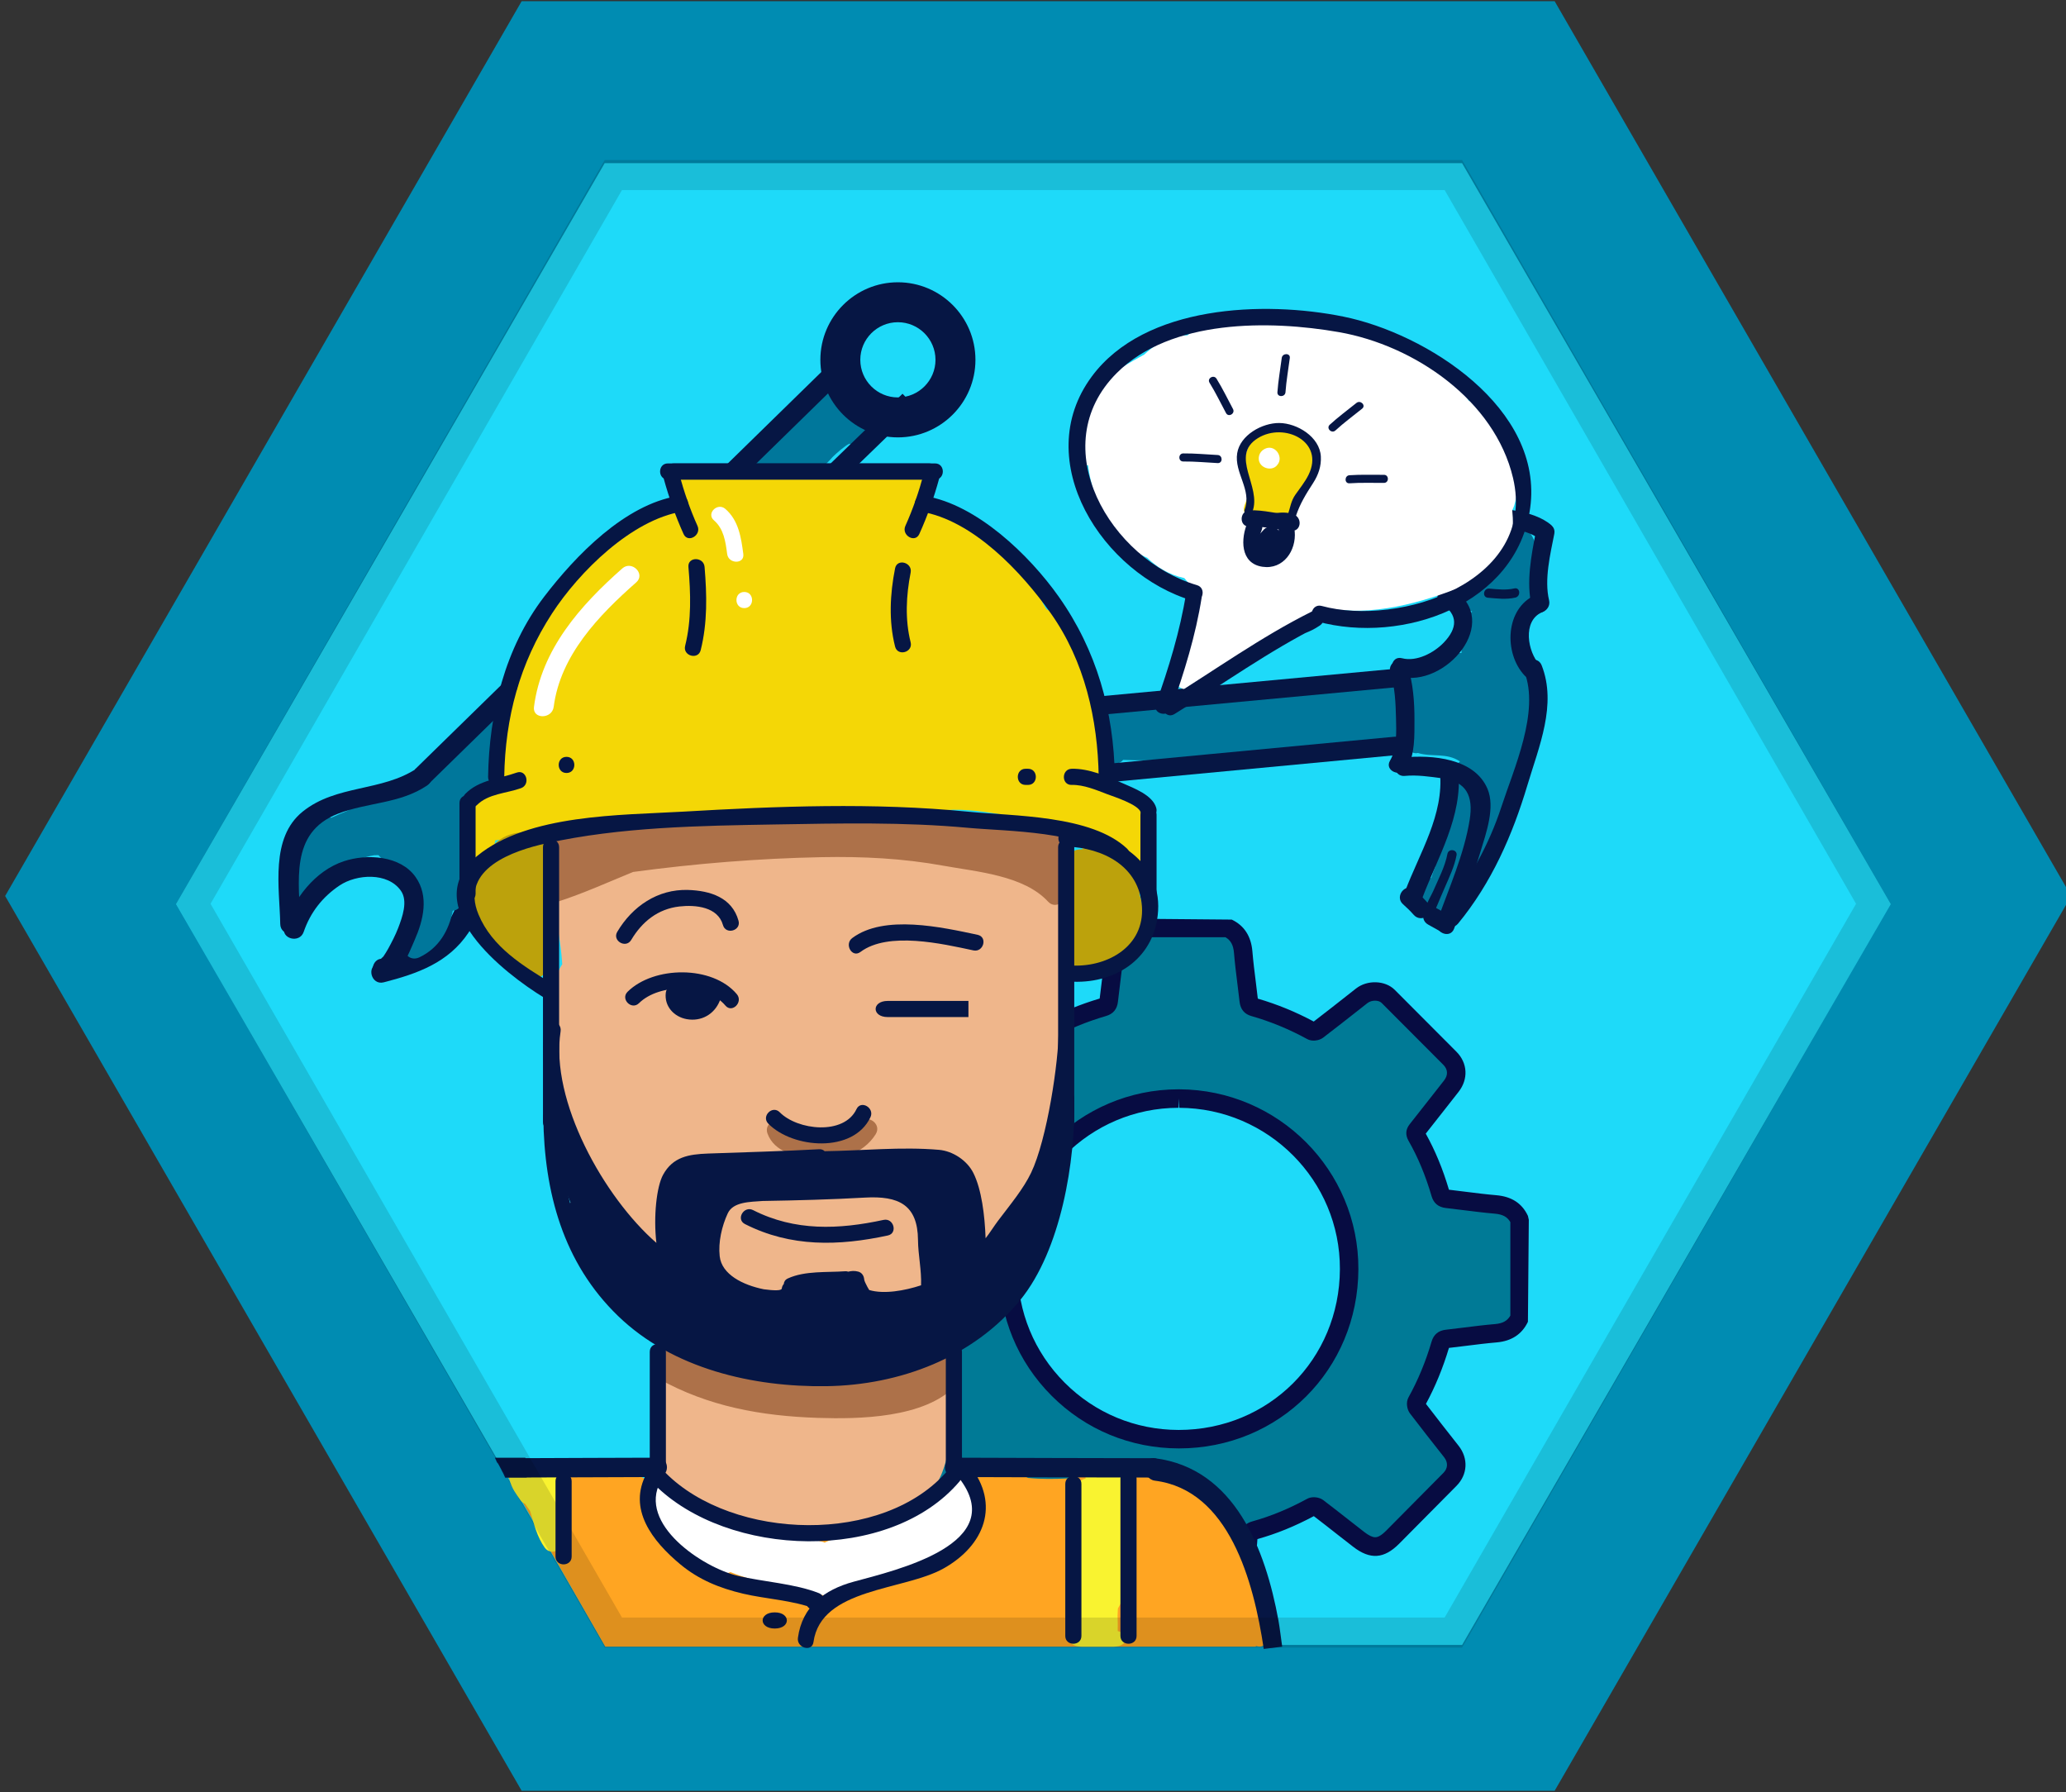 <?xml version="1.0" encoding="utf-8"?>
<!-- Generator: Adobe Illustrator 16.0.0, SVG Export Plug-In . SVG Version: 6.00 Build 0)  -->
<!DOCTYPE svg PUBLIC "-//W3C//DTD SVG 1.1//EN" "http://www.w3.org/Graphics/SVG/1.1/DTD/svg11.dtd">
<svg version="1.1" id="Layer_10" xmlns="http://www.w3.org/2000/svg" xmlns:xlink="http://www.w3.org/1999/xlink" x="0px" y="0px"
	 width="128px" height="111px" viewBox="0 0 128 111" enable-background="new 0 0 128 111" xml:space="preserve">
<rect x="0" y="0" width="128" height="111" fill="#333333" stroke="none"/>
<g>
	<polygon fill="#008CB2" points="32.319,110.926 0.319,55.5 32.319,0.075 96.319,0.075 128.319,55.5 96.319,110.926 	"/>
	<polygon fill="#1EDAF9" points="117.144,56 90.586,101.892 37.461,101.892 31.441,91.519 31.322,91.3 31.262,91.19 31.202,91.08 
		10.904,56 37.461,10.108 90.586,10.108 	"/>
	<g>
		<g>
			<g>
				<path fill="#061644" d="M23.774,60.848c2.092-0.538,4.001-1.212,5.248-3.071c1.729-2.581,0.63-5.875,2.792-8.42
					c0.514-0.605-0.357-1.484-0.874-0.876c-1.516,1.785-1.925,3.601-2.238,5.876c-0.453,3.309-2.189,4.509-5.256,5.299
					C22.674,59.854,23.001,61.049,23.774,60.848L23.774,60.848z"/>
			</g>
		</g>
		<g>
			<g>
				<path fill-rule="evenodd" clip-rule="evenodd" fill="#00779B" d="M53.163,25.957c-0.159-0.01-0.272-0.065-0.386-0.123
					c-0.053-0.08-0.124-0.155-0.236-0.209c-0.008-0.002-0.006-0.013-0.015-0.015c-0.054-0.076-0.125-0.132-0.153-0.234
					c-0.071-0.144-0.183-0.227-0.305-0.272c0.283-0.617-0.495-1.231-1.007-0.728c-0.083,0.081-0.14,0.143-0.199,0.206
					c-0.099,0.002-0.2,0.024-0.307,0.091c-2.556,1.615-4.672,3.729-6.525,6.103c-0.007,0.006-0.016,0.013-0.023,0.02
					c0,0.001,0.002,0.002,0.004,0.004c-0.034,0.042-0.069,0.08-0.104,0.125c-0.067,0.089-0.098,0.175-0.112,0.26
					c-1.877,2.135-3.929,3.963-5.892,6.031c-0.207,0.218-0.22,0.471-0.126,0.677c-0.02,0.016-0.039,0.035-0.058,0.051
					c-0.146,0.121-0.295,0.238-0.443,0.361c-0.154-0.013-0.322,0.039-0.481,0.179c-0.346,0.309-0.699,0.606-1.042,0.911
					c-0.08,0.023-0.157,0.06-0.227,0.12c-1.266,1.089-2.445,2.145-3.313,3.562l-0.006,0.004c-0.169-0.02-0.344,0.019-0.485,0.16
					l-2.139,2.139c-0.047,0.048-0.072,0.098-0.102,0.148c-0.057,0.015-0.114,0.034-0.167,0.071
					c-0.936,0.643-1.801,1.257-2.586,2.081c-0.165,0.173-0.196,0.381-0.152,0.569c-0.058,0.07-0.087,0.145-0.106,0.217
					c-0.031,0.002-0.062-0.005-0.095,0.002c-0.554,0.115-1.073,0.323-1.577,0.562c-0.137,0.053-0.274,0.111-0.412,0.167
					c-0.169-0.1-0.384-0.135-0.62-0.03c-0.778,0.347-1.538,0.625-2.225,1.048c-0.341,0.142-0.684,0.284-1.02,0.44
					c-0.201-0.088-0.453-0.075-0.689,0.116c-0.335,0.271-0.573,0.549-0.75,0.849c-0.021,0.025-0.046,0.044-0.062,0.072
					c-0.012,0.021-0.016,0.042-0.027,0.063c-0.019,0.039-0.034,0.08-0.05,0.119c-0.533,1.063-0.513,2.224-1.033,3.306
					c0.002,0.001,0.005,0.002,0.009,0.004c-0.022,0.051-0.052,0.093-0.073,0.147c-0.271,0.666,0.85,1.132,1.16,0.489
					c0.024-0.051,0.034-0.106,0.055-0.156l0.008,0.004c0.215-0.525,0.492-0.962,0.817-1.321c0.15,0.078,0.32,0.086,0.488-0.013
					c0.218,0.021,0.449-0.045,0.612-0.258c0.081-0.099,0.152-0.204,0.228-0.305c0.596-0.372,1.281-0.689,1.966-0.795
					c0.087-0.004,0.177-0.006,0.266-0.006c0.496,0.562,1.102,1.017,1.765,1.373c0.148,0.401,0.359,0.78,0.539,1.166
					c0.038,1.091-0.156,1.86-0.627,2.923c-0.259,0.581,0.268,1.155,0.868,0.864c1.225-0.59,1.815-1.67,2.063-2.88
					c0.282-0.036,0.54-0.23,0.549-0.6c0.01-0.454,0.062-0.913,0.124-1.376c0.029-0.091,0.066-0.186,0.091-0.277
					c0.057-0.207,0.085-0.421,0.099-0.64c0.125-0.046,0.236-0.125,0.313-0.241c0.327-0.491,1.343-2.742,0.707-3.285l0.006-0.055
					c0.025-0.021,0.055-0.038,0.079-0.058c0.129-0.012,0.259-0.066,0.377-0.197c0.165-0.182,0.31-0.361,0.439-0.541
					c0.601-0.575,1.138-1.208,1.604-1.902c0.364-0.356,0.703-0.735,1.006-1.14c0.56-0.474,1.08-0.988,1.57-1.533
					c0.885-0.843,1.761-1.694,2.641-2.539c1.176-0.979,2.303-2.01,3.438-3.045c0.212-0.192,0.237-0.414,0.168-0.602
					c1.562-1.351,3.085-2.745,4.666-4.074c1.752-1.473,2.959-3.422,4.863-4.736c0.266-0.183,0.321-0.461,0.257-0.708
					c0.178-0.184,0.366-0.359,0.529-0.555c0.074-0.069,0.148-0.142,0.224-0.21c0.192-0.176,0.39-0.339,0.604-0.491
					c0.323-0.232,0.274-0.024,0.136-0.245c0.237,0.382,0.873,0.443,1.095,0l0.238-0.475C54.119,26.407,53.726,25.797,53.163,25.957z
					"/>
			</g>
			<g>
				<path fill="#061644" d="M55.629,27.093c-2.649,0-4.803-2.156-4.803-4.805c0-2.648,2.154-4.803,4.803-4.803
					c2.649,0,4.805,2.155,4.805,4.803C60.434,24.937,58.278,27.093,55.629,27.093z M55.629,19.959c-1.284,0-2.329,1.045-2.329,2.329
					c0,1.286,1.045,2.33,2.329,2.33s2.33-1.044,2.33-2.33C57.958,21.004,56.913,19.959,55.629,19.959z"/>
			</g>
			<g>
				
					<rect x="38.723" y="16.762" transform="matrix(0.699 0.715 -0.715 0.699 37.001 -17.532)" fill="#061644" width="1.238" height="36.916"/>
			</g>
			<g>
				
					<rect x="43.039" y="19.473" transform="matrix(0.696 0.718 -0.718 0.696 39.943 -20.065)" fill="#061644" width="1.238" height="35.295"/>
			</g>
		</g>
		<g>
			<g>
				<path fill="#061644" d="M18.601,57.239c-0.048-2.605-0.689-5.656,2.334-6.832c1.849-0.72,3.817-0.608,5.524-1.748
					c0.659-0.439,0.04-1.512-0.625-1.068c-2.179,1.457-4.993,1-7.081,2.682c-2.027,1.631-1.432,4.73-1.39,6.966
					C17.379,58.038,18.617,58.039,18.601,57.239L18.601,57.239z"/>
			</g>
		</g>
		<g>
			<g>
				<path fill="#061644" d="M18.816,57.721c0.412-1.204,1.167-2.166,2.223-2.873c1.054-0.705,2.983-0.833,3.799,0.327
					c0.453,0.644,0.082,1.649-0.166,2.302c-0.171,0.446-0.395,0.873-0.623,1.292c-0.093,0.165-0.193,0.327-0.3,0.484
					c-0.274,0.233-0.238,0.288,0.103,0.165c-0.763-0.238-1.088,0.956-0.328,1.192c1.122,0.35,1.843-1.656,2.162-2.374
					c0.547-1.234,0.902-2.717,0.066-3.906c-0.947-1.349-3.039-1.452-4.452-0.982c-1.794,0.598-3.088,2.321-3.678,4.044
					C17.365,58.149,18.561,58.472,18.816,57.721L18.816,57.721z"/>
			</g>
		</g>
	</g>
	<g>
		<g>
			<path fill-rule="evenodd" clip-rule="evenodd" fill="#00779B" d="M90.72,53.854c0.236,0.11,0.531,0.073,0.696-0.118
				c0.166,0.009,0.332-0.047,0.448-0.215c0.345-0.497,0.63-1.038,0.889-1.592c0.074-0.076,0.137-0.167,0.164-0.295
				c0.008-0.041,0.02-0.08,0.028-0.12c0.526-1.241,0.88-2.584,1.109-3.941c0.229-0.758,0.43-1.523,0.536-2.315
				c0.001-0.003,0-0.007,0.002-0.011c0.02-0.152,0.026-0.308,0.039-0.461c0.177-0.108,0.31-0.3,0.304-0.546
				c-0.018-0.891-0.266-1.738-0.323-2.624c-0.021-0.282-0.195-0.438-0.401-0.489c-0.041-0.066-0.089-0.14-0.144-0.224
				c0.03-0.055,0.056-0.113,0.068-0.182c0.2-1.096,0.309-2.201,0.414-3.308c0.273,0.143,0.635,0.103,0.775-0.27
				c0.148-0.392-0.03-0.774,0.029-1.177c0.027-0.184-0.064-0.409-0.218-0.533c-0.003-0.002,0.395,0.32,0.395,0.32l0.02-0.024
				c-0.608-0.836-0.312-0.681-0.542-0.777c0.336-0.401,0.28-1.117-0.096-1.757c-0.535-0.914-1.577-1.355-2.372-0.924
				c-0.306-0.123-0.656-0.191-1.042-0.177c-0.229,0.008-0.411,0.165-0.49,0.369c-0.068,0.052-0.143,0.108-0.19,0.19
				c-0.574,0.973-0.726,2.236-0.756,3.345c-0.009,0.313,0.159,0.527,0.376,0.615c0.033,0.072,0.078,0.132,0.142,0.181
				c0.02,0.074,0.028,0.15,0.053,0.224c0.019,0.056,0.062,0.088,0.093,0.131c0.01,0.077,0.019,0.159,0.029,0.228
				c0.034,0.239,0.23,0.432,0.455,0.502c-0.035,0.038-0.079,0.06-0.106,0.108c-0.444,0.777-0.566,1.588-0.557,2.457
				c-0.023,0.017-0.103-0.018-0.121,0.005l-0.01,0.012c0.021-0.025-0.552-0.199-0.823,0.065c-0.234,0.229-0.385,0.49-0.539,0.74
				c-0.046,0.002-0.072,0.022-0.118,0.024c-0.171-0.093-0.363-0.103-0.527,0c-0.279-0.188-0.671-0.127-0.852,0.239
				c-0.188,0.382-0.265,0.817-0.227,1.229c-0.067-0.05-0.149-0.089-0.242-0.103c-0.092-0.011-0.177,0.002-0.269-0.003
				c-0.109-0.125-0.269-0.211-0.477-0.199c-0.974,0.058-2.018,0.091-2.977,0.304c-0.053-0.062-0.118-0.117-0.208-0.16
				c-0.82-0.393-1.93-0.802-2.333,0.189c-0.044-0.009-0.088-0.02-0.136-0.017c-2.165,0.093-4.296,0.437-6.438,0.73
				c-0.596,0.046-1.189,0.116-1.785,0.193c-0.024-0.001-0.043-0.114-0.069-0.114C70.83,43.568,69.346,44,67.829,44
				C67.824,44,68,44,68,44s0,0.105,0,0.107c0,0.012-0.19,0.072-0.24,0.083c-0.098,0.024-0.219,0.095-0.275,0.148
				c-0.045-0.013-0.109-0.017-0.161-0.02c-1.33-0.058-2.702-0.012-4.042,0.16c-0.758,0.071-1.515,0.181-2.259,0.324
				c-0.102-0.15-0.272-0.247-0.514-0.208c-1.101,0.197-6.259,0.261-5.049,2.564c0.108,0.206,0.274,0.333,0.455,0.364
				c0.03,0.162,0.113,0.293,0.246,0.378c0.009,0.322,0.25,0.654,0.633,0.604c0.112-0.014,0.215-0.037,0.326-0.053l0.077-0.008
				c0.136,0.176,0.364,0.282,0.646,0.194c1.673-0.518,3.452-0.833,5.232-0.948c0.099,0.065,0.22,0.101,0.364,0.078
				c0.221-0.034,0.441-0.077,0.662-0.12c0.469-0.007,0.94-0.015,1.405,0.008c1.335,0.068,2.631,0.173,3.866-0.416
				c0.09-0.042,0.156-0.103,0.213-0.17c1.965,0.096,3.916-0.048,5.849-0.345c1.184,0.051,2.379,0.004,3.512-0.253
				c0.07,0.083,0.136,0.172,0.186,0.28c0.314,0.675,1.391,0.278,1.102-0.395c0.59-0.001,1.178-0.002,1.769-0.035
				c0.042-0.003,0.074-0.019,0.11-0.029c0.046-0.005,0.09-0.001,0.139-0.018c0.145-0.046,0.293-0.082,0.438-0.126
				c1.452-0.071,2.899-0.233,4.294-0.631c-0.121,0.232-0.107,0.535,0.118,0.729c0.038,0.033,0.076,0.046,0.113,0.075
				c0.125,0.242,0.377,0.384,0.635,0.322c0.876,0.267,1.775-0.037,2.604,0.524c-0.059,0.053-0.12,0.107-0.153,0.179
				c-0.509,1.061-0.618,2.16-0.609,3.296c-0.618,0.748-0.881,1.661-0.879,2.725c-0.001,0.131,0.05,0.228,0.117,0.307
				c-0.101,0.235-0.185,0.476-0.252,0.701c-0.125,0.05-0.172,0.069-0.363,0.07c-0.3,0-0.583,0.352-0.524,0.644
				c0.06,0.292,0.142,0.593,0.388,0.788c0.271,0.215,0.605,0.313,0.861,0.541c0.307,0.275,0.729,0.095,0.907-0.219
				C90.354,55.471,90.549,54.666,90.72,53.854z"/>
		</g>
		<g>
			
				<rect x="71.407" y="27.995" transform="matrix(0.093 0.996 -0.996 0.093 108.415 -32.369)" fill="#061644" width="1.146" height="30.696"/>
		</g>
		<g>
			
				<rect x="71.246" y="32.221" transform="matrix(0.094 0.996 -0.996 0.094 112.406 -28.414)" fill="#061644" width="1.145" height="30.697"/>
		</g>
		<g>
			<g>
				<path fill="#061644" d="M89.564,32.745c-0.295,1.276-0.464,2.639-0.371,3.949c0.052,0.738,1.191,0.618,1.139-0.118
					c-0.085-1.215,0.09-2.474,0.364-3.656C90.862,32.2,89.729,32.028,89.564,32.745L89.564,32.745z"/>
			</g>
		</g>
		<g>
			<g>
				<path fill="#061644" d="M89.292,37.381c1.078,0.7,0.997,1.543,0.162,2.418c-0.61,0.638-1.693,1.21-2.588,0.974
					c-0.713-0.189-0.884,0.943-0.177,1.13c2.844,0.755,6.425-3.396,3.325-5.412C89.402,36.095,88.673,36.979,89.292,37.381
					L89.292,37.381z"/>
			</g>
		</g>
		<g>
			<g>
				<path fill="#061644" d="M90.094,57.512c0.563-1.594,1.155-3.173,1.642-4.793c0.332-1.105,0.915-2.709,0.42-3.863
					c-0.809-1.894-3.428-2.113-5.239-1.933c-0.735,0.073-0.617,1.211,0.117,1.139c0.753-0.075,1.561,0.048,2.311,0.147
					c1.523,0.204,1.943,1.107,1.71,2.568c-0.343,2.145-1.289,4.235-2.008,6.274C88.802,57.742,89.848,58.21,90.094,57.512
					L90.094,57.512z"/>
			</g>
		</g>
		<g>
			<g>
				<path fill="#061644" d="M89.213,47.828c0.26,2.643-1.27,5.013-2.166,7.398c-0.258,0.688,0.788,1.153,1.049,0.461
					c0.974-2.591,2.537-5.104,2.256-7.977C90.279,46.973,89.141,47.092,89.213,47.828L89.213,47.828z"/>
			</g>
		</g>
		<g>
			<g>
				<path fill="#061644" d="M88.518,56.002c-0.27-0.313-0.557-0.604-0.868-0.877c-0.558-0.486-1.276,0.404-0.722,0.889
					c0.233,0.205,0.453,0.419,0.658,0.652C88.064,57.221,89,56.561,88.518,56.002L88.518,56.002z"/>
			</g>
		</g>
		<g>
			<g>
				<path fill="#061644" d="M89.747,56.672c-0.27-0.146-0.533-0.303-0.803-0.447c-0.648-0.352-1.105,0.699-0.46,1.048
					c0.269,0.146,0.533,0.302,0.803,0.447C89.936,58.069,90.394,57.02,89.747,56.672L89.747,56.672z"/>
			</g>
		</g>
		<g>
			<g>
				<path fill="#061644" d="M89.676,52.894c-0.148,0.787-0.556,1.55-0.871,2.28c-0.16,0.373-0.637,1.096-0.538,1.529
					c0.08,0.355,0.65,0.301,0.569-0.061c-0.024-0.104,0.144-0.413,0.196-0.539c0.159-0.392,0.332-0.779,0.499-1.168
					c0.27-0.627,0.583-1.277,0.709-1.954C90.311,52.619,89.744,52.531,89.676,52.894L89.676,52.894z"/>
			</g>
		</g>
		<g>
			<g>
				<path fill="#061644" d="M95.387,41.179c-0.741-0.792-1.082-2.71,0.142-3.252c0.673-0.298,0.272-1.371-0.402-1.072
					c-1.873,0.829-1.973,3.597-0.671,4.988C94.951,42.375,95.891,41.715,95.387,41.179L95.387,41.179z"/>
			</g>
		</g>
		<g>
			<g>
				<path fill="#061644" d="M94.443,41.616c0.963,2.461-0.657,6.011-1.419,8.349c-0.767,2.349-2.011,4.618-3.578,6.523
					c-0.469,0.569,0.42,1.292,0.889,0.722c2.071-2.517,3.373-5.479,4.3-8.585c0.709-2.375,1.833-4.978,0.88-7.412
					C95.246,40.525,94.174,40.929,94.443,41.616L94.443,41.616z"/>
			</g>
		</g>
		<g>
			<g>
				<path fill="#061644" d="M95.973,37.179c-0.307-1.278,0.076-2.85,0.325-4.114c0.142-0.724-0.99-0.899-1.131-0.175
					c-0.294,1.493-0.627,3.188-0.265,4.693C95.075,38.299,96.144,37.886,95.973,37.179L95.973,37.179z"/>
			</g>
		</g>
		<g>
			<g>
				<path fill="#061644" d="M96.037,32.465c-0.911-0.71-2.299-0.898-3.411-0.985c-0.952-0.073-2.401-0.069-2.849,0.972
					c-0.291,0.677,0.757,1.139,1.049,0.459c0.235-0.546,1.77-0.293,2.201-0.242c0.727,0.087,1.691,0.219,2.288,0.683
					C95.896,33.806,96.62,32.919,96.037,32.465L96.037,32.465z"/>
			</g>
		</g>
		<g>
			<g>
				<path fill="#061644" d="M86.141,41.661c0.287,0.902,0.327,1.894,0.35,2.834c0.021,0.81,0.064,1.893-0.369,2.617
					c-0.379,0.631,0.673,1.085,1.049,0.46c0.504-0.841,0.459-2.02,0.463-2.964c0.004-1.112-0.082-2.284-0.421-3.35
					C86.988,40.552,85.918,40.961,86.141,41.661L86.141,41.661z"/>
			</g>
		</g>
		<g>
			<g>
				<path fill="#061644" d="M93.825,36.448c-0.52,0.119-1.031,0.057-1.556,0.011c-0.365-0.032-0.456,0.533-0.087,0.566
					c0.569,0.049,1.138,0.122,1.702-0.008C94.239,36.935,94.185,36.365,93.825,36.448L93.825,36.448z"/>
			</g>
		</g>
		<g>
			<g>
				<path fill="#061644" d="M56.686,48.487c-0.505,0.25-0.821-1.085-0.877-1.432c-0.127-0.775-0.018-1.916,1.007-1.861
					c0.729,0.039,0.914-1.092,0.175-1.131c-4.023-0.218-2.184,6.623,0.099,5.496C57.744,49.234,57.346,48.161,56.686,48.487
					L56.686,48.487z"/>
			</g>
		</g>
	</g>
	<g>
		<g>
			<path fill-rule="evenodd" clip-rule="evenodd" fill="#007A96" d="M69.995,57.481c2.023,0,4.049,0,6.071,0
				c0.631,0.301,0.897,0.809,0.956,1.496c0.084,1.007,0.233,2.009,0.346,3.013c0.024,0.216,0.095,0.333,0.32,0.396
				c1.247,0.354,2.437,0.849,3.573,1.472c0.092,0.049,0.283,0.024,0.37-0.042c0.919-0.7,1.826-1.418,2.735-2.133
				c0.49-0.385,1.229-0.371,1.638,0.036c1.276,1.277,2.553,2.556,3.826,3.834c0.493,0.496,0.518,1.181,0.083,1.732
				c-0.71,0.899-1.41,1.807-2.125,2.702c-0.11,0.14-0.112,0.234-0.028,0.383c0.643,1.126,1.122,2.323,1.484,3.566
				c0.065,0.225,0.179,0.297,0.395,0.321c1.005,0.111,2.006,0.263,3.012,0.348c0.688,0.06,1.198,0.321,1.495,0.955
				c0,2.023,0,4.048,0,6.071c-0.292,0.618-0.785,0.893-1.463,0.952c-1.019,0.087-2.03,0.238-3.046,0.351
				c-0.218,0.024-0.327,0.099-0.394,0.321c-0.363,1.242-0.848,2.438-1.477,3.571c-0.052,0.092-0.027,0.283,0.039,0.371
				c0.694,0.91,1.402,1.809,2.111,2.709c0.435,0.552,0.403,1.237-0.086,1.731c-1.184,1.194-2.368,2.39-3.551,3.583
				c-0.711,0.716-1.296,0.755-2.096,0.136c-0.852-0.66-1.694-1.332-2.553-1.984c-0.087-0.065-0.277-0.085-0.37-0.034
				c-1.119,0.609-2.284,1.104-3.511,1.446c-0.282,0.078-0.365,0.219-0.395,0.485c-0.106,0.993-0.255,1.982-0.339,2.979
				c-0.059,0.678-0.334,1.171-0.952,1.463c-2.022,0-4.048,0-6.071,0c-0.632-0.299-0.898-0.809-0.955-1.497
				c-0.084-1.008-0.233-2.008-0.346-3.012c-0.023-0.218-0.101-0.328-0.323-0.393c-1.245-0.36-2.44-0.842-3.567-1.483
				c-0.151-0.087-0.245-0.073-0.384,0.036c-0.895,0.713-1.799,1.415-2.699,2.124c-0.553,0.434-1.236,0.418-1.736-0.08
				c-1.248-1.242-2.485-2.494-3.727-3.744c-0.526-0.529-0.551-1.194-0.09-1.78c0.704-0.891,1.402-1.783,2.089-2.686
				c0.065-0.086,0.087-0.277,0.036-0.37c-0.617-1.128-1.111-2.306-1.461-3.541c-0.065-0.231-0.172-0.325-0.41-0.351
				c-1.006-0.108-2.005-0.262-3.012-0.346c-0.689-0.058-1.197-0.325-1.496-0.958c0-2.023,0-4.048,0-6.071
				c0.273-0.49,0.615-0.853,1.232-0.911c1.096-0.104,2.186-0.263,3.278-0.386c0.22-0.026,0.329-0.097,0.394-0.322
				c0.356-1.245,0.848-2.435,1.471-3.574c0.05-0.093,0.031-0.284-0.032-0.369c-0.702-0.92-1.419-1.826-2.132-2.736
				c-0.387-0.494-0.38-1.226,0.03-1.637c1.268-1.271,2.536-2.539,3.81-3.804c0.533-0.531,1.197-0.552,1.779-0.092
				c0.889,0.706,1.783,1.404,2.684,2.091c0.086,0.064,0.277,0.085,0.371,0.033c1.137-0.622,2.328-1.111,3.571-1.474
				c0.225-0.064,0.299-0.176,0.322-0.392c0.114-1.017,0.264-2.029,0.351-3.047C69.103,58.265,69.378,57.772,69.995,57.481z
				 M62.479,78.592c-0.013,5.813,4.693,10.546,10.54,10.555c5.719,0.009,10.545-4.516,10.567-10.53
				c0.023-5.861-4.666-10.546-10.524-10.569C67.218,68.021,62.492,72.743,62.479,78.592z"/>
			<path fill="#070C42" d="M76.195,100.285l-6.445-0.055c-0.771-0.364-1.203-1.026-1.28-1.968c-0.053-0.631-0.132-1.26-0.21-1.889
				c-0.044-0.345-0.088-0.689-0.127-1.035c-1.263-0.373-2.425-0.854-3.473-1.434c-0.541,0.43-1.081,0.853-1.621,1.275l-0.965,0.757
				c-0.77,0.605-1.814,0.554-2.494-0.123c-0.977-0.973-1.947-1.952-2.918-2.931l-0.811-0.815c-0.723-0.729-0.774-1.725-0.133-2.539
				c0.672-0.851,1.34-1.704,1.996-2.564c-0.604-1.128-1.082-2.293-1.418-3.465c-0.393-0.045-0.76-0.091-1.129-0.138
				c-0.602-0.075-1.202-0.15-1.806-0.201c-0.94-0.079-1.601-0.511-1.966-1.284l-0.055-0.244v-6.221l0.072-0.129
				c0.264-0.474,0.724-1.111,1.678-1.203c0.658-0.063,1.314-0.145,1.971-0.228c0.41-0.051,0.818-0.103,1.229-0.149
				c0.354-1.207,0.83-2.369,1.422-3.474c-0.535-0.698-1.08-1.393-1.625-2.087l-0.414-0.527c-0.569-0.729-0.537-1.779,0.076-2.395
				c1.269-1.27,2.537-2.54,3.811-3.804c0.719-0.717,1.738-0.77,2.539-0.135c0.849,0.673,1.701,1.341,2.561,1.996
				c1.096-0.587,2.261-1.064,3.471-1.424c0.043-0.365,0.085-0.705,0.128-1.046c0.079-0.639,0.159-1.275,0.214-1.915
				c0.081-0.918,0.51-1.567,1.277-1.93l0.245-0.055l6.317,0.056c0.771,0.367,1.2,1.028,1.28,1.964
				c0.052,0.633,0.132,1.263,0.211,1.892c0.042,0.347,0.086,0.693,0.125,1.04c1.194,0.348,2.354,0.823,3.465,1.419
				c0.748-0.574,1.491-1.157,2.233-1.742l0.387-0.304c0.695-0.546,1.803-0.51,2.396,0.08l3.826,3.837
				c0.698,0.701,0.748,1.702,0.127,2.49l-0.841,1.072c-0.395,0.504-0.789,1.009-1.188,1.51c0.588,1.057,1.058,2.193,1.437,3.474
				c0.372,0.044,0.719,0.087,1.064,0.131c0.621,0.078,1.242,0.156,1.864,0.209c0.959,0.083,1.601,0.502,1.966,1.282l0.054,0.243
				l-0.055,6.316c-0.362,0.766-1.011,1.196-1.93,1.277c-0.627,0.053-1.249,0.131-1.872,0.209c-0.363,0.046-0.727,0.091-1.091,0.132
				c-0.372,1.243-0.85,2.404-1.425,3.467c0.638,0.835,1.291,1.664,1.943,2.493l0.077,0.098c0.62,0.786,0.567,1.786-0.128,2.488
				l-3.551,3.583c-0.936,0.941-1.8,1.003-2.854,0.186l-0.948-0.738c-0.492-0.387-0.986-0.775-1.486-1.156
				c-1.175,0.628-2.318,1.094-3.494,1.421c-0.022,0.392-0.071,0.787-0.12,1.183c-0.073,0.593-0.146,1.185-0.197,1.779
				c-0.08,0.92-0.511,1.569-1.277,1.932L76.195,100.285z M70.135,99.141h5.792c0.327-0.189,0.48-0.47,0.521-0.94
				c0.052-0.607,0.127-1.214,0.202-1.821c0.048-0.389,0.097-0.778,0.139-1.168c0.021-0.193,0.085-0.776,0.811-0.977
				c1.137-0.317,2.245-0.774,3.39-1.397c0.276-0.154,0.723-0.117,0.985,0.077c0.547,0.416,1.084,0.837,1.619,1.256l0.942,0.735
				c0.27,0.209,0.494,0.315,0.665,0.315c0.068,0,0.275,0,0.674-0.401l3.55-3.583c0.283-0.285,0.3-0.649,0.044-0.974l-0.077-0.098
				c-0.686-0.869-1.369-1.739-2.04-2.618c-0.183-0.245-0.262-0.682-0.084-0.998c0.585-1.054,1.065-2.215,1.428-3.452
				c0.129-0.435,0.425-0.679,0.879-0.73c0.383-0.042,0.766-0.09,1.146-0.138c0.638-0.08,1.274-0.159,1.915-0.213
				c0.469-0.043,0.749-0.196,0.938-0.522V75.7c-0.189-0.327-0.479-0.481-0.972-0.523c-0.638-0.054-1.273-0.135-1.911-0.214
				c-0.371-0.047-0.743-0.094-1.115-0.135c-0.459-0.053-0.754-0.298-0.88-0.729c-0.375-1.284-0.843-2.41-1.434-3.443
				c-0.202-0.359-0.176-0.703,0.078-1.022c0.431-0.54,0.855-1.084,1.28-1.626l0.843-1.075c0.262-0.331,0.247-0.687-0.039-0.974
				l-3.824-3.834c-0.19-0.189-0.627-0.189-0.88,0.01l-0.386,0.304c-0.782,0.614-1.565,1.23-2.355,1.834
				c-0.222,0.167-0.485,0.185-0.589,0.185c-0.149,0-0.283-0.031-0.399-0.094c-1.115-0.61-2.276-1.089-3.459-1.426
				c-0.434-0.121-0.68-0.419-0.733-0.882c-0.04-0.365-0.086-0.729-0.132-1.092c-0.081-0.646-0.161-1.29-0.215-1.938
				c-0.041-0.486-0.197-0.777-0.526-0.971h-5.791c-0.327,0.188-0.479,0.47-0.521,0.939c-0.056,0.652-0.138,1.305-0.219,1.957
				c-0.046,0.368-0.092,0.734-0.133,1.103c-0.051,0.456-0.297,0.752-0.732,0.879c-1.209,0.352-2.372,0.831-3.456,1.425
				c-0.118,0.066-0.259,0.1-0.415,0.1l0,0c-0.102,0-0.361-0.017-0.574-0.178c-0.906-0.69-1.804-1.392-2.696-2.1
				c-0.356-0.281-0.699-0.271-1.02,0.05c-1.273,1.264-2.54,2.532-3.808,3.802c-0.201,0.201-0.193,0.611,0.016,0.879l0.412,0.525
				c0.578,0.736,1.155,1.473,1.724,2.217c0.202,0.27,0.235,0.702,0.079,0.989c-0.603,1.104-1.081,2.268-1.423,3.459
				c-0.121,0.432-0.417,0.679-0.877,0.733c-0.431,0.049-0.858,0.103-1.286,0.155c-0.667,0.084-1.335,0.168-2.004,0.231
				c-0.305,0.029-0.508,0.167-0.714,0.497v5.776c0.19,0.331,0.481,0.486,0.971,0.527c0.619,0.052,1.235,0.129,1.853,0.206
				c0.391,0.049,0.781,0.099,1.172,0.141c0.469,0.051,0.772,0.309,0.9,0.766c0.327,1.154,0.803,2.306,1.412,3.42
				c0.156,0.289,0.121,0.723-0.08,0.989c-0.691,0.908-1.393,1.804-2.098,2.696c-0.288,0.366-0.273,0.7,0.047,1.022l0.811,0.817
				c0.969,0.978,1.938,1.954,2.913,2.925c0.285,0.285,0.651,0.293,0.979,0.034l0.967-0.758c0.578-0.453,1.156-0.905,1.73-1.362
				c0.105-0.085,0.574-0.345,1.023-0.085c1.045,0.595,2.172,1.063,3.442,1.43c0.438,0.127,0.684,0.424,0.733,0.881
				c0.04,0.362,0.086,0.726,0.132,1.089c0.08,0.645,0.161,1.289,0.215,1.938C69.651,98.658,69.805,98.949,70.135,99.141z
				 M73.037,89.719L73.037,89.719c-2.997-0.004-5.792-1.164-7.891-3.269c-2.096-2.102-3.246-4.893-3.239-7.859
				c0.013-6.13,4.996-11.116,11.108-11.116h0.049c6.143,0.024,11.119,5.024,11.095,11.145C84.136,84.843,79.25,89.719,73.037,89.719
				z M73.016,68.047v0.573c-5.482,0-9.951,4.474-9.963,9.973c-0.006,2.661,1.025,5.164,2.904,7.049
				c1.882,1.888,4.391,2.929,7.064,2.933c5.59,0,9.972-4.374,9.993-9.96c0.022-5.489-4.444-9.973-9.954-9.994L73.016,68.047z"/>
		</g>
	</g>
	<path fill="#EFB68B" d="M65.938,63.875c0.005-0.542,0-1.065-0.08-1.602c-0.019-0.126-0.077-0.207-0.149-0.266
		c-0.036-0.309-0.065-0.617-0.093-0.926c0.115-0.791,0.138-1.584-0.018-2.375c0.04-0.069,0.069-0.148,0.069-0.249
		c-0.004-0.11,0.015-0.22,0.022-0.329c0.104-0.077,0.169-0.2,0.145-0.379c-0.032-0.237-0.041-0.47-0.042-0.709
		c-0.001-0.163-0.063-0.284-0.157-0.365c-0.003-0.01-0.002-0.022-0.006-0.032c1.059-2.54-0.609-6.159-3.766-5.671
		c-4.52,0.698-9.033-0.555-13.479,0.097c-0.623-0.729-1.622-1.099-2.724-0.687c-0.493,0.185-0.892,0.447-1.279,0.749
		c-0.902-0.185-1.79-0.146-2.746-0.029c-1.631,0.201-3.284,0.216-4.925,0.229c-1.749,0.013-2.81,1.292-2.649,3
		c0.129,1.382,0.441,2.733,0.641,4.105c0.066,0.459,0.101,0.888,0.133,1.292c-0.252,0.378-0.423,0.826-0.464,1.339
		c-0.104,1.347,0.293,2.678,0.184,4.004c-0.057,0.663-0.131,1.354-0.039,2.018c-0.127,0.781-0.25,1.563-0.288,2.364
		c-0.069,1.489,0.271,3.05,1.124,4.234c-0.033,0.333-0.025,0.688,0.037,1.07c0.329,2.035,0.932,3.447,2.495,4.547
		c0.012,0.026,0.018,0.054,0.031,0.077c0.286,0.518,0.633,0.996,1.046,1.372c0.021,0.032,0.035,0.064,0.065,0.095
		c0.859,0.888,1.848,1.499,2.923,1.937c-0.07,0.155-0.13,0.321-0.194,0.486c-0.088,0.071-0.167,0.159-0.212,0.275
		c-0.628,1.632-0.82,3.158-0.775,4.894c0.006,0.242,0.17,0.452,0.378,0.566c-0.536,0.767-0.59,1.83,0.338,2.7
		c0.208,0.216,0.44,0.404,0.684,0.576c-0.07,0.248,0.03,0.561,0.323,0.656c0.649,0.212,1.293,0.445,1.947,0.639
		c0.247,0.135,0.491,0.274,0.731,0.409c0.48,0.271,1.055,0.651,1.629,0.494c0.151-0.042,0.248-0.131,0.302-0.238
		c0.029,0.01,0.058,0.026,0.087,0.036c1.169,0.401,2.524,0.239,3.732,0.223c1.959-0.024,4.325-0.047,5.961-1.305
		c1.95-1.499,1.986-3.786,2.076-6.072c0.046-1.155,0.24-2.408-0.101-3.436c1.125-0.731,1.998-1.688,2.72-2.773
		c0.066-0.02,0.131-0.054,0.193-0.105c0.869-0.734,1.287-1.564,1.605-2.52c0.924-1.182,1.421-2.452,1.578-3.825
		c0.091-0.08,0.158-0.192,0.172-0.342c0.075-0.815,0.372-1.563,0.482-2.367c0.065-0.479-0.005-1.004-0.07-1.519
		c0.288-1.035,0.377-2.107,0.285-3.24c-0.033-0.402-0.108-0.777-0.2-1.141c0.003-0.074-0.001-0.148,0.001-0.222
		c0.084-0.444,0.087-0.885,0.047-1.326C65.82,64.245,65.936,64.105,65.938,63.875z"/>
	<path fill="#FFA522" d="M78.416,101.063c-0.017-0.014-0.033-0.016-0.05-0.028c0.009-0.091,0.001-0.183-0.039-0.266
		c-0.001-0.001-0.001-0.003-0.002-0.004c0.106-0.094,0.188-0.207,0.195-0.355c0.023-0.543-0.315-1.41-0.496-1.41
		c-0.001,0-0.002,0-0.002,0c-0.018,0-0.03-0.094-0.049-0.134c-0.043-0.097-0.113-0.159-0.19-0.199
		c-0.019-0.024-0.033-0.054-0.055-0.079c-0.02-0.021-0.051-0.027-0.074-0.044c0.116-0.435,0.178-0.907,0.155-1.273
		c-0.13-2.219-2.329-3.79-3.89-5.101c-1.17-0.99-2.96-1.24-4.52-0.85c-0.11-0.011-0.21-0.021-0.32-0.021
		c-0.93,0.05-1.85,0.141-2.76,0.25c-0.061,0-0.11,0.03-0.16,0.03c-0.82,0.04-1.65,0.05-2.46-0.03c-0.68-0.38-1.46-0.479-2.37-0.34
		c-0.21,0.03-0.4,0.08-0.58,0.14c-0.13-0.01-0.27-0.02-0.41-0.029c-1.05-0.03-1.7,0.56-1.96,1.319
		c-1.71,1.011-3.48,1.811-5.31,2.591c-1.18-0.15-2.46-0.109-3.55,0.29c-0.02,0-0.04-0.019-0.07-0.019
		c-0.65-0.31-1.31-0.479-2.02-0.558c-1.2-0.37-2.42-0.507-3.65-0.807c-0.439-0.254-0.88-0.507-1.328-0.727
		c-0.344-0.405-0.693-0.806-1.057-1.193c-0.002-0.004-0.002-0.008-0.005-0.012c-0.097-0.127-0.179-0.256-0.252-0.391
		c-0.015-0.086-0.046-0.173-0.118-0.253c0.001,0.004,0.002,0.009,0.003,0.013c-0.188-0.541-0.96-0.396-0.981,0.089
		c-0.001,0.002-0.002,0.004-0.003,0.006c-0.054-0.036-0.098-0.078-0.159-0.109c-1.28-0.641-2.95-0.5-4.34-0.611
		c-1.45-0.119-2.81,0.251-4.06,0.531L37.5,102h40.31c-0.001-0.014-0.004-0.026-0.005-0.04c0.035,0.008,0.069,0.016,0.104,0.023
		c0.322,0.072,0.545-0.139,0.604-0.384C78.585,101.416,78.571,101.197,78.416,101.063z"/>
	<g>
		<path fill="#FFFFFF" d="M93.406,28.152c0.055-0.077,0.09-0.171,0.094-0.277c0.058-1.551-1.22-2.471-2.508-3.058
			c-0.369-0.624-0.855-1.21-1.568-1.762c-1.624-1.261-3.62-2.434-5.638-2.905c-0.412-0.096-0.801-0.08-1.157,0.016
			c-0.752-0.092-1.525-0.107-2.256-0.063c-0.049-0.037-0.102-0.067-0.157-0.084c-1.28-0.402-2.703-0.246-4.027-0.223
			c-0.657,0.012-1.299,0.163-1.72,0.567c-0.355,0.061-0.663,0.203-0.91,0.414c-0.271-0.015-0.558,0.015-0.86,0.108
			c-0.738,0.229-1.28,0.583-1.785,1.06C70.885,21.964,70.859,22,70.831,22h-0.006c-1.783,1-2.336,1.255-3.34,2.947
			c-0.144,0.242-0.065,0.465,0.093,0.6c-0.434,0.81-0.721,1.569-0.807,2.574c-0.001,0.006-0.003-0.086-0.004-0.107
			c-0.004,0.035-0.015,0.22-0.018,0.262c-0.023,0.368,0.366,0.616,0.664,0.539c0.253,2.228,1.592,4.872,3.667,5.735
			c0.604,0.597,1.353,1.051,2.297,1.259c0.421,0.512,0.639,0.661,0.682,1.54c0.002,0.027,0.011,0.057,0.014,0.083
			c-0.314,0.368-0.544,0.8-0.788,1.213c-0.242,0.409-0.299,0.963-0.351,1.425c-0.029,0.256,0.062,0.489,0.192,0.695
			c-0.129,0.206-0.266,0.406-0.39,0.615c-0.429,0.73,0.535,1.714,1.245,1.173c2.518-1.919,5.571-2.939,8.093-4.916
			c2.856,0.603,6.094-0.31,8.744-1.396c1.33-0.544,2.876-2.169,2.912-3.692c0.009-0.337-0.008-0.645-0.039-0.94
			c0.042-0.096,0.089-0.185,0.12-0.292C94.206,30.056,93.949,29.047,93.406,28.152z"/>
		<polygon fill="#FFFFFF" points="66.768,28 66.768,28.013 66.77,28 		"/>
	</g>
	<path fill="#F4D706" d="M71.563,50.712c-0.18-0.925-0.786-1.391-1.592-1.77c-0.252-0.119-0.586-0.165-0.869-0.184
		c-0.275-0.018-0.503,0.003-0.713,0.045c-0.005-0.022,0.001-0.045-0.004-0.068c-0.066-0.364-0.135-0.727-0.205-1.089
		c0.29-0.841,0.094-2.104-0.213-3.137c-0.305-2.665-1.082-5.74-3.142-6.775c-0.064-0.108-0.125-0.219-0.191-0.326
		c-0.196-0.429-0.396-0.856-0.569-1.292c-0.106-0.269-0.363-0.356-0.59-0.322c-0.623-0.756-1.331-1.438-2.121-2.048
		c0.117-0.285-0.028-0.709-0.438-0.747c-0.009-0.001-0.018-0.004-0.027-0.005c-0.385-0.6-1.047-0.953-1.793-0.845
		c-0.393-0.256-0.793-0.496-1.233-0.611c0.105-1.168-0.858-2.415-2.131-2.426c-3.232-0.027-6.442-0.12-9.67-0.189
		c-1.193-0.025-2.398,0.15-3.368,0.759c-0.165-0.174-0.362-0.272-0.661-0.207c-0.469,0.102-0.44,0.659-0.136,0.883
		c-0.07,0.078-0.145,0.147-0.21,0.233c-0.184,0.244-0.305,0.508-0.392,0.779c-4.822,1.302-8.435,6.284-9.268,11.325
		c-0.749,0.812-0.464,1.962-0.876,2.926c-0.064,0.151-0.054,0.296,0,0.419c-0.423,0.709-0.581,1.572-0.301,2.526l0.369-0.146
		c-0.242,0.222-0.477,0.452-0.697,0.688c-0.962,0.049-1.9,1.307-1.129,2.193c-0.19,0.319-0.333,0.667-0.399,1.054
		c-0.143,0.836,0.91,1.047,1.25,0.451c0.126-0.058,0.238-0.143,0.3-0.275c0.08-0.173,0.117-0.326,0.143-0.48
		c0.949-0.079,1.775-0.31,2.697-0.619c1.833-0.615,3.417-0.462,5.296-0.215c1.761,0.231,3.88,0.197,5.51-0.515
		c0.24-0.105,0.396-0.306,0.484-0.531c1.85,0.185,3.743,0.146,5.569,0.402c0.572,0.081,1.033-0.044,1.387-0.283
		c2.12,0.129,4.214,0.192,6.446-0.068c2.684-0.312,5.101,0.626,7.713,0.807c0.031,0.146,0.089,0.29,0.199,0.425
		c0.567,0.685,1.074,1.195,1.846,1.621c0.698,0.388,1.473,0.505,2.255,0.567c0.668,0.053,1.351-0.68,1.276-1.338
		c-0.017-0.143-0.041-0.289-0.07-0.436C71.524,51.544,71.648,51.149,71.563,50.712z"/>
	<path fill="#BCA20C" d="M70.594,55.4c0.053-0.285-0.019-0.615-0.169-0.83c-0.158-0.24-0.322-0.475-0.496-0.703
		c-0.312-0.285-0.622-0.57-0.932-0.855c-0.225-0.133-0.447-0.268-0.668-0.406c-0.304-0.3-0.784-0.268-1.123-0.064
		c-0.134,0.078-0.09,0.051-0.359,0.076c-0.792,0.074-1.155,1.177-0.501,1.556c-0.579,1.379-0.204,2.566-0.127,4.196
		c0.011,0.238,0.086,0.478,0.204,0.695c-0.009,0.02-0.023,0.031-0.03,0.053c-0.142,0.418-0.053,0.827,0.296,1.111
		c0.36,0.294,0.831,0,0.87-0.339c0.182,0.021,0.369,0.01,0.563-0.064c0.178-0.066,0.363-0.15,0.55-0.238
		c0.366-0.023,0.74-0.161,1.049-0.389C70.811,58.402,71.087,56.682,70.594,55.4z"/>
	<path fill="#BCA20C" d="M34.391,57.67c-0.107-1.106-0.001-2.809-0.563-3.859c0.02-0.014,0.039-0.025,0.061-0.041
		c0.73-0.518,0.445-1.892-0.418-2.097c-2.483-0.588-3.651,1.09-3.896,2.99c-0.233-0.047-0.501,0.041-0.598,0.329
		c-0.37,1.098,0.382,1.772,0.842,2.676c0.052,0.104,0.126,0.161,0.205,0.201c0.085,0.203,0.176,0.405,0.275,0.603
		c0.265,0.533,0.604,0.887,1.122,1.178c0.041,0.024,0.086,0.037,0.128,0.06c0.105,0.2,0.237,0.398,0.432,0.574
		c0.392,0.361,1.134,0.536,1.589,0.169C34.57,59.642,34.507,58.859,34.391,57.67z"/>
	<path fill="#F4D706" d="M81.355,28.298c0.062-0.579-0.285-1.155-0.841-1.452c-1.271-0.675-2.987-0.172-3.313,1.258
		c-0.074,0.189-0.126,0.381-0.165,0.573c0.056,0.083,0.093,0.177,0.146,0.264c-0.017,0.047-0.037,0.086-0.043,0.14
		c-0.049,0.546,0.157,1.02,0.162,1.544c0.003,0.459-0.476,0.896-0.096,1.225C77.281,31.917,77,31.96,77,31.985v0.034
		c0,0.166,1.271,0.175,1.735-0.109c0.005-0.003,0.011-0.006,0.016-0.009c0.325,0.12,0.647,0.204,0.999,0.224
		c0.297,0.017,0.605-0.338,0.482-0.633c-0.003-0.008-0.007-0.013-0.01-0.021c0.075-0.254,0.18-0.49,0.334-0.719
		c0.117-0.175,0.097-0.342,0.014-0.475c0.032-0.038,0.065-0.076,0.072-0.112c0.018-0.018,0.104-0.023,0.122-0.044
		C81.197,29.576,81.66,28.931,81.355,28.298z"/>
	<path fill="#FFFFFF" d="M78.324,27.823c-0.155,0.088-0.273,0.23-0.317,0.405c-0.179,0.721,0.79,1.063,1.143,0.552
		C79.549,28.303,78.971,27.454,78.324,27.823z"/>
	<path fill="#AD7149" d="M65.837,52.487c0.014-0.148,0.029-0.296,0.038-0.446c0.015-0.259-0.239-0.518-0.5-0.5
		c-1.062,0.072-2.074-0.348-3.125-0.458c-1.069-0.112-2.176-0.114-3.25-0.125c-0.126-0.001-0.22,0.043-0.296,0.104
		c-2.8-0.415-5.809-0.294-8.035-0.268c-0.661,0.007-1.32,0.039-1.978,0.08c-0.081-0.094-0.199-0.16-0.357-0.165
		c-2.525-0.089-5.037-0.254-7.56-0.187c-2.017,0.053-4.116,1.128-6.148,1.354c-0.489,0.054-0.689,0.641-0.252,0.932
		c0.029,0.02,0.058,0.039,0.087,0.058C34.45,52.925,34.449,53,34.443,53h-0.005c-0.014,0-0.026,0.305-0.04,0.447
		c-0.043,0.009-0.088,0.023-0.131,0.032c-0.639,0.112-0.56,0.896-0.108,1.161c-0.704,0.298-0.374,1.46,0.397,1.213
		c1.598-0.516,3.12-1.208,4.671-1.842c3.871-0.522,7.76-0.838,11.68-0.916c2.528-0.049,5.033,0.074,7.526,0.527
		c2.102,0.381,4.998,0.598,6.503,2.229c0.564,0.61,1.471-0.303,0.91-0.91c-0.082-0.087-0.166-0.163-0.25-0.24
		c0.176-0.549,0.331-1.104,0.511-1.653C66.176,52.772,66.032,52.576,65.837,52.487z"/>
	<path fill="#AD7149" d="M53.143,69.609c-0.458,0.734-1.478,0.978-2.29,0.968c-0.464-0.005-1.877-0.194-2.062-0.709
		c-0.276-0.774-1.521-0.439-1.241,0.343c0.417,1.17,1.843,1.475,2.943,1.614c1.378,0.172,3.002-0.347,3.759-1.566
		C54.692,69.553,53.579,68.906,53.143,69.609z"/>
	<path fill="#AD7149" d="M58.969,85.03c0.004-0.049,0.002-0.099,0.013-0.147c0.001-0.006-0.001-0.011,0-0.018
		c0.132-0.2,0.063-0.431-0.105-0.576c0.079-0.141,0.131-0.286,0.131-0.442c0-0.449-0.563-0.853-0.969-0.555
		c-0.432,0.314-0.883,0.594-1.347,0.845c-0.903,0.258-2.127,0.606-2.466,0.688c-0.399,0.097-0.802,0.15-1.204,0.221
		c-0.287,0.025-0.564,0.046-0.831,0.066c-0.009-0.03-0.025-0.057-0.037-0.085c-0.723,0.103-1.41,0.01-2.238-0.026
		c-1.157-0.051-2.333-0.116-3.449-0.446c-0.181-0.054-0.334-0.138-0.479-0.229c-1.53-0.386-3.014-0.97-4.413-1.73
		c-0.703-0.384-1.319,0.629-0.712,1.06c-0.155,0.2-0.203,0.47-0.075,0.684c-0.068,0.091-0.11,0.2-0.111,0.313
		c-0.178,0.218-0.204,0.562,0.111,0.739c3.072,1.732,6.382,2.319,9.874,2.435c2.572,0.085,6.596,0.015,8.524-1.971
		C59.484,85.548,59.274,85.141,58.969,85.03z"/>
	<path fill="#FFFFFF" d="M38.555,35.21c-2.606,2.299-5.009,5.007-5.472,8.574c-0.102,0.78,1.121,0.771,1.221,0
		c0.416-3.203,2.796-5.667,5.114-7.711C40.011,35.551,39.143,34.691,38.555,35.21z"/>
	<g>
		<g>
			<path fill="#FFFFFF" d="M46.111,37.668c0.645,0,0.645-1,0-1S45.466,37.668,46.111,37.668L46.111,37.668z"/>
		</g>
	</g>
	<g>
		<g>
			<path fill="#FFFFFF" d="M44.231,32.229c0.614,0.531,0.721,1.325,0.821,2.089c0.083,0.63,1.084,0.638,1,0
				c-0.135-1.023-0.289-2.083-1.114-2.796C44.453,31.103,43.742,31.807,44.231,32.229L44.231,32.229z"/>
		</g>
	</g>
	<path fill="#FFFFFF" d="M59.988,92.189c0.003-0.27-0.217-0.479-0.488-0.502c-0.784-0.068-1.141,0.366-1.389,0.99
		c-0.349,0.296-0.698,0.584-1.061,0.854c-0.803,0.301-1.574,0.667-2.358,1.009c-0.285,0.097-0.567,0.21-0.849,0.339
		c-0.175,0.021-0.35,0.061-0.524,0.119c-0.772,0.063-1.495,0.201-2.233,0.559c-0.026-0.013-0.047-0.031-0.077-0.039
		c-1.184-0.326-2.341-0.558-3.557-0.476c-1.345-0.59-2.702-1.139-4.131-1.524c-0.024-0.007-0.045-0.002-0.068-0.006
		c-0.537-0.283-1.071-0.537-1.643-0.729c0-0.028-0.009-0.062-0.003-0.088c0.061-0.277-0.08-0.525-0.349-0.615
		c-0.063-0.021-0.125-0.041-0.188-0.063c-0.316-0.105-0.627,0.172-0.633,0.482c-0.001,0.061,0.016,0.116,0.018,0.176
		c-0.238,0.191-0.276,0.593,0.042,0.818c0.019,0.014,0.04,0.024,0.059,0.037c0.044,0.086,0.089,0.165,0.134,0.245
		c0.355,0.895,1.06,1.643,1.875,2.254l0,0.001c-0.189,0.215-0.218,0.545,0.12,0.713c0.799,0.398,1.419,0.646,2.315,0.693
		c0.103,0.006,0.183-0.021,0.252-0.057c0.821,0.332,1.665,0.554,2.518,0.735c0.057,0.052,0.125,0.096,0.223,0.116
		c0.767,0.16,1.457,0.428,2.228,0.494c0.032,0.006,0.059,0.026,0.093,0.023c0.018-0.001,0.035-0.006,0.052-0.008
		c0.025,0.001,0.048,0.007,0.073,0.008c0.04,0.001,0.083-0.012,0.125-0.016c0.227,0.04,0.452,0.088,0.68,0.123
		c0.305,0.047,0.527-0.145,0.6-0.371c0.321-0.077,0.641-0.157,0.958-0.25c0.026,0.004,0.048,0.013,0.076,0.014
		c1.683,0.053,3.244-0.79,4.752-1.443c0.166-0.071,0.234-0.202,0.245-0.343C59.431,95.643,61.476,94.021,59.988,92.189z"/>
	<path fill="#F9F330" d="M69.25,101.033c0.006-0.324,0.002-0.642-0.012-0.958c0.007-0.147,0.014-0.295,0.022-0.442
		c0.851-1.351,0.739-3.21,0.573-4.899c0.069-0.947,0.052-1.896,0.041-2.858c-0.004-0.334-0.319-0.528-0.6-0.482
		c-0.013-0.029-0.017-0.052-0.031-0.082c-0.182-0.378-0.657-0.267-0.863,0c-0.018,0.022-0.027,0.046-0.044,0.069
		c-0.064-0.118-0.138-0.236-0.233-0.358c-0.285-0.363-0.847-0.041-0.854,0.354c-0.001,0.071,0.006,0.143,0.006,0.214
		c-0.229,0.034-0.435,0.208-0.443,0.474c-0.023,0.662,0,1.299,0.066,1.935c-0.02,0.038-0.04,0.073-0.049,0.12
		c-0.008,0.045-0.008,0.089-0.014,0.133c-0.002,0-0.003,0-0.004,0c0.001,0.04-0.009,0.08-0.009,0.12
		c-0.017,0.146-0.031,0.292-0.034,0.437c-0.01,0.085-0.004,0.172-0.02,0.256c-0.012,0.09,0.002,0.163,0.028,0.228
		c0.016,0.25,0.046,0.498,0.079,0.747c-0.094,0.93-0.05,1.879,0.071,2.759c-0.012,0.025-0.028,0.043-0.036,0.071
		c-0.182,0.639-0.285,1.225-0.33,1.883c-0.009,0.125,0.032,0.223,0.094,0.301C66.021,101.251,66.134,102,67,102h2
		C69.904,102,69.982,101.188,69.25,101.033z"/>
	<path fill="#F9F330" d="M34.807,92.752c0.115-0.271-0.012-0.522-0.202-0.659c-0.022-0.208-0.068-0.393-0.173-0.595
		c-0.131-0.255-0.459-0.303-0.687-0.172c-0.109,0.001-0.219,0.034-0.315,0.097c-0.157-0.093-0.358-0.059-0.513,0.045
		c-0.062-0.086-0.117-0.176-0.188-0.259c-0.137-0.159-0.356-0.178-0.539-0.105c-0.345-0.081-0.719,0.169-0.609,0.592
		c0.126,0.483,0.39,0.841,0.675,1.244c0.077,0.108,0.171,0.167,0.268,0.2c0.107,0.152,0.214,0.305,0.319,0.458
		c0.24,0.787,0.424,1.604,0.913,2.279c0.208,0.287,0.67,0.358,0.863,0c0.225-0.416,0.266-0.843,0.253-1.312
		C34.857,94.029,34.589,93.266,34.807,92.752z"/>
	<path fill="#061644" d="M48,99.875c-1,0-1,1,0,1S49,99.875,48,99.875z"/>
	<g>
		<g>
			<path fill="#061644" d="M33.64,52.479c0,5.675,0,11.349,0,17.023c0,0.645,1,0.645,1,0c0-5.675,0-11.349,0-17.023
				C34.64,51.833,33.64,51.833,33.64,52.479L33.64,52.479z"/>
		</g>
	</g>
	<g>
		<g>
			<path fill="#061644" d="M65.556,52.479c0,5.675,0,11.349,0,17.023c0,0.645,1,0.645,1,0c0-5.675,0-11.349,0-17.023
				C66.556,51.833,65.556,51.833,65.556,52.479L65.556,52.479z"/>
		</g>
	</g>
	<g>
		<g>
			<path fill="#061644" d="M33.661,69.201c0.056,4.646,1.22,9.028,4.647,12.33c3.381,3.256,8.336,4.397,12.894,4.333
				c4.534-0.064,9.104-1.773,12.01-5.339c2.527-3.102,3.43-8.624,3.345-12.494c-0.015-0.644-1.015-0.646-1,0
				c0.08,3.634-0.85,8.225-2.76,11.378c-2.331,3.848-7.401,5.267-11.595,5.455c-4.389,0.197-8.86-1.137-12.186-4.04
				c-3.332-2.909-4.304-7.396-4.354-11.623C34.653,68.557,33.653,68.556,33.661,69.201L33.661,69.201z"/>
		</g>
	</g>
	<g>
		<g>
			<path fill="#061644" d="M39.59,62.139c1.253-1.24,4.191-1.231,5.353,0.149c0.416,0.494,1.119-0.217,0.707-0.707
				c-1.514-1.801-5.147-1.751-6.767-0.149C38.424,61.886,39.131,62.593,39.59,62.139L39.59,62.139z"/>
		</g>
	</g>
	<g>
		<g>
			<path fill="#061644" d="M41.25,61.492c-0.103,0.833,0.501,1.494,1.298,1.637c0.897,0.161,1.71-0.298,2.046-1.135
				c0.241-0.599-0.727-0.856-0.964-0.266c-0.268,0.667-1.48,0.567-1.381-0.236C42.329,60.854,41.328,60.861,41.25,61.492
				L41.25,61.492z"/>
		</g>
	</g>
	<g>
		<g>
			<path fill="#061644" d="M60.572,57.906c-2.206-0.47-5.794-1.28-7.771,0.2c-0.509,0.382-0.012,1.25,0.505,0.863
				c1.724-1.292,5.081-0.508,7-0.099C60.936,59.005,61.203,58.041,60.572,57.906L60.572,57.906z"/>
		</g>
	</g>
	<g>
		<g>
			<path fill="#061644" d="M47.601,69.604c1.521,1.546,5.266,1.844,6.327-0.398c0.274-0.579-0.588-1.087-0.863-0.504
				c-0.777,1.641-3.662,1.308-4.756,0.195C47.855,68.437,47.148,69.144,47.601,69.604L47.601,69.604z"/>
		</g>
	</g>
	<g>
		<g>
			<path fill="#061644" d="M34.197,60.923c-1.796-1.093-3.713-2.257-4.554-4.285c-1.174-2.836,2.188-3.953,4.201-4.399
				c4.591-1.018,9.526-1.09,14.201-1.17c3.969-0.068,7.966-0.157,11.922,0.208c2.435,0.225,7.232,0.18,9.155,1.998
				c0.468,0.443,1.177-0.263,0.707-0.707c-2.211-2.09-7.021-2.01-9.862-2.291c-5.818-0.575-11.83-0.34-17.654-0.001
				c-3.833,0.223-9.59,0.146-12.742,2.739c-3.755,3.088,1.735,7.321,4.12,8.772C34.245,62.122,34.747,61.258,34.197,60.923
				L34.197,60.923z"/>
		</g>
	</g>
	<g>
		<g>
			<path fill="#061644" d="M66.499,60.812c2.742,0.086,5.082-1.535,5.252-4.396c0.189-3.201-2.916-4.881-5.695-4.98
				c-0.646-0.023-0.643,0.977,0,1c2.281,0.081,4.536,1.214,4.694,3.729c0.154,2.44-2.091,3.714-4.251,3.646
				C65.854,59.791,65.855,60.791,66.499,60.812L66.499,60.812z"/>
		</g>
	</g>
	<g>
		<g>
			<path fill="#061644" d="M29.466,55.357c0-1.872,0-3.744,0-5.616c0-0.645-1-0.645-1,0c0,0.025,0,0.049,0,0.074
				c0,0.645,1,0.645,1,0c0-0.025,0-0.049,0-0.074c0-0.645-1-0.645-1,0c0,1.872,0,3.744,0,5.616
				C28.466,56.002,29.466,56.002,29.466,55.357L29.466,55.357z"/>
		</g>
	</g>
	<g>
		<g>
			<path fill="#061644" d="M29.542,49.875c0.713-0.718,1.828-0.727,2.735-1.053c0.603-0.216,0.343-1.183-0.266-0.964
				c-1.1,0.395-2.309,0.436-3.177,1.31C28.38,49.626,29.087,50.333,29.542,49.875L29.542,49.875z"/>
		</g>
	</g>
	<g>
		<g>
			<path fill="#061644" d="M71.656,55.416c0-1.651,0-3.301,0-4.952c0-0.645-1-0.645-1,0c0,0.056,0,0.111,0,0.167
				c0,0.645,1,0.645,1,0c0-0.056,0-0.111,0-0.167c0-0.645-1-0.645-1,0c0,1.651,0,3.301,0,4.952
				C70.656,56.061,71.656,56.061,71.656,55.416L71.656,55.416z"/>
		</g>
	</g>
	<g>
		<g>
			<path fill="#061644" d="M66.396,48.62c0.743-0.019,1.526,0.316,2.208,0.576c0.394,0.149,1.939,0.639,2.069,1.122
				c0.167,0.622,1.132,0.358,0.965-0.266c-0.215-0.8-1.391-1.228-2.055-1.525c-0.96-0.429-2.113-0.934-3.188-0.907
				C65.753,47.637,65.751,48.637,66.396,48.62L66.396,48.62z"/>
		</g>
	</g>
	<g>
		<g>
			<path fill="#061644" d="M31.24,48.12c0.061-3.666,0.954-7.035,2.961-10.12c1.679-2.58,4.925-5.801,8.066-6.314
				c0.421-0.068,0.493-0.734,0.12-0.914c-0.053-0.026-0.107-0.052-0.16-0.077c-0.578-0.278-1.085,0.583-0.505,0.863
				c0.054,0.026,0.107,0.052,0.16,0.077c0.04-0.305,0.08-0.609,0.12-0.914c-3.297,0.538-6.333,3.687-8.283,6.233
				c-2.443,3.19-3.414,7.211-3.479,11.164C30.229,48.765,31.229,48.764,31.24,48.12L31.24,48.12z"/>
		</g>
	</g>
	<g>
		<g>
			<path fill="#061644" d="M41.118,29.634c0.323,1.178,0.73,2.33,1.232,3.444c0.265,0.587,1.126,0.078,0.863-0.505
				c-0.466-1.034-0.832-2.111-1.132-3.205C41.912,28.747,40.947,29.011,41.118,29.634L41.118,29.634z"/>
		</g>
	</g>
	<g>
		<g>
			<path fill="#061644" d="M41.75,29.705c5.393,0,10.787,0,16.18,0c0.645,0,0.645-1,0-1c-5.393,0-10.787,0-16.18,0
				C41.104,28.705,41.104,29.705,41.75,29.705L41.75,29.705z"/>
		</g>
	</g>
	<g>
		<g>
			<path fill="#061644" d="M69.071,48.12c-0.067-4.059-1.124-7.833-3.479-11.164c-1.819-2.573-5.077-5.709-8.284-6.233
				c0.04,0.304,0.08,0.609,0.12,0.914c0.054-0.025,0.107-0.051,0.161-0.077c0.581-0.279,0.074-1.141-0.505-0.863
				c-0.053,0.025-0.107,0.051-0.161,0.077c-0.374,0.18-0.301,0.845,0.12,0.914C60.28,32.216,63.3,35.441,65.11,38
				c2.09,2.957,2.901,6.552,2.961,10.12C68.082,48.764,69.082,48.765,69.071,48.12L69.071,48.12z"/>
		</g>
	</g>
	<g>
		<g>
			<path fill="#061644" d="M57.225,29.368c-0.297,1.094-0.664,2.171-1.131,3.205c-0.264,0.583,0.598,1.092,0.863,0.505
				c0.503-1.113,0.912-2.265,1.231-3.444C58.358,29.011,57.394,28.746,57.225,29.368L57.225,29.368z"/>
		</g>
	</g>
	<g>
		<g>
			<path fill="#061644" d="M57.561,28.705c-5.394,0-10.788,0-16.181,0c-0.645,0-0.645,1,0,1c5.394,0,10.788,0,16.181,0
				C58.206,29.705,58.206,28.705,57.561,28.705L57.561,28.705z"/>
		</g>
	</g>
	<g>
		<g>
			<path fill="#061644" d="M40.256,83.734c0,2.386,0,4.772,0,7.158c0,0.645,1,0.645,1,0c0-0.159,0-0.318,0-0.478
				c0-0.645-1-0.645-1,0c0,0.159,0,0.318,0,0.478c0,0.645,1,0.645,1,0c0-2.386,0-4.772,0-7.158
				C41.256,83.09,40.256,83.09,40.256,83.734L40.256,83.734z"/>
		</g>
	</g>
	<g>
		<g>
			<path fill="#061644" d="M58.599,83.734c0,2.386,0,4.772,0,7.158c0,0.645,1,0.645,1,0c0-0.159,0-0.318,0-0.478
				c0-0.645-1-0.645-1,0c0,0.159,0,0.318,0,0.478c0,0.645,1,0.645,1,0c0-2.386,0-4.772,0-7.158
				C59.599,83.09,58.599,83.09,58.599,83.734L58.599,83.734z"/>
		</g>
	</g>
	<g>
		<g>
			<path fill="#061644" d="M40.526,91.936c4.542,4.565,14.61,4.923,18.926-0.177c0.414-0.489-0.29-1.2-0.707-0.707
				c-3.962,4.682-13.331,4.38-17.512,0.177C40.778,90.771,40.071,91.479,40.526,91.936L40.526,91.936z"/>
		</g>
	</g>
	<g>
		<g>
			<path fill="#061644" d="M42.652,35.116c0.138,1.646,0.199,3.274-0.204,4.89c-0.157,0.625,0.808,0.891,0.964,0.266
				c0.425-1.702,0.385-3.419,0.24-5.156C43.599,34.478,42.599,34.473,42.652,35.116L42.652,35.116z"/>
		</g>
	</g>
	<g>
		<g>
			<path fill="#061644" d="M55.455,35.204c-0.315,1.594-0.401,3.261,0,4.847c0.158,0.625,1.122,0.36,0.964-0.266
				c-0.355-1.406-0.279-2.902,0-4.315C56.543,34.839,55.58,34.571,55.455,35.204L55.455,35.204z"/>
		</g>
	</g>
	<g>
		<g>
			<path fill="#061644" d="M35.099,47.881c0.645,0,0.645-1,0-1S34.454,47.881,35.099,47.881L35.099,47.881z"/>
		</g>
	</g>
	<g>
		<g>
			<path fill="#061644" d="M63.542,48.62c0.05,0,0.1,0,0.15,0c0.645,0,0.645-1,0-1c-0.05,0-0.1,0-0.15,0
				C62.897,47.62,62.897,48.62,63.542,48.62L63.542,48.62z"/>
		</g>
	</g>
	<g>
		<g>
			<path fill="#061644" d="M72.578,43.872c0.783-2.194,1.509-4.551,1.871-6.856c0.099-0.63-0.864-0.901-0.965-0.266
				c-0.362,2.306-1.088,4.662-1.871,6.856C71.396,44.215,72.362,44.475,72.578,43.872L72.578,43.872z"/>
		</g>
	</g>
	<g>
		<g>
			<path fill="#061644" d="M72.76,44.233c2.996-1.843,5.85-3.909,9.004-5.483c-0.168-0.288-0.336-0.576-0.504-0.863
				c-0.226,0.124-0.451,0.248-0.677,0.373c-0.585,0.246-0.328,1.214,0.266,0.964c0.403-0.169,0.551-0.234,0.915-0.473
				c0.542-0.354,0.072-1.151-0.504-0.863c-3.155,1.573-6.009,3.639-9.004,5.483C71.707,43.707,72.209,44.572,72.76,44.233
				L72.76,44.233z"/>
		</g>
	</g>
	<g>
		<path fill="#061644" d="M40.744,90.293c-2.699,0.004-5.559,0.022-8.177,0.029c-0.007-0.011-0.019-0.016-0.025-0.025h-1.881
			c0.046,0.1,0.096,0.198,0.133,0.302c0.003,0.009,0.006,0.018,0.009,0.026c-0.038-0.172,0.202,0.312,0.264,0.426
			c0.012,0.022,0.02,0.047,0.031,0.07c0.082,0.13,0.137,0.271,0.201,0.41h1.332c0.001-0.004,0.004-0.006,0.005-0.01
			c2.598-0.007,5.428-0.024,8.103-0.029C41.512,91.491,41.518,90.291,40.744,90.293z"/>
	</g>
	<g>
		<g>
			<path fill="#061644" d="M59.125,91.492c4.109,0.008,8.217,0.032,12.326,0.032c0.774,0,0.774-1.199,0-1.199
				c-0.126,0-0.252,0-0.378,0c-0.773,0-0.773,1.199,0,1.199c0.126,0,0.252,0,0.378,0c0.774,0,0.774-1.199,0-1.199
				c-4.108,0-8.217-0.024-12.326-0.032C58.351,90.291,58.351,91.491,59.125,91.492L59.125,91.492z"/>
		</g>
	</g>
	<g>
		<path fill="#061644" d="M71.549,91.717c4.593,0.577,6.116,6.204,6.748,10.424L79.439,102c-0.074-0.497-0.146-1.161-0.237-1.652
			c-0.797-4.337-2.682-9.396-7.653-10.022C70.737,90.224,70.746,91.615,71.549,91.717z"/>
	</g>
	<g>
		<g>
			<path fill="#061644" d="M39.107,58.223c0.67-1.128,1.652-1.923,2.99-2.074c0.994-0.112,2.38,0.021,2.694,1.15
				c0.172,0.62,1.137,0.356,0.964-0.266c-0.401-1.441-1.757-1.863-3.125-1.907c-1.887-0.06-3.453,1.019-4.387,2.593
				C37.914,58.274,38.779,58.776,39.107,58.223L39.107,58.223z"/>
		</g>
	</g>
	<g>
		<path fill="#061644" d="M55,63c0,0,3,0,5,0v-1c-2,0-3,0-5,0C54,62,54,63,55,63C55,63,54,63,55,63z"/>
	</g>
	<g>
		<g>
			<path fill="#061644" d="M46.153,75.821c2.838,1.441,5.804,1.365,8.854,0.708c0.63-0.137,0.363-1.101-0.266-0.965
				c-2.776,0.6-5.488,0.711-8.083-0.606C46.084,74.667,45.578,75.529,46.153,75.821L46.153,75.821z"/>
		</g>
	</g>
	<g>
		<g>
			<path fill="#061644" d="M74.159,36.246c-5.373-1.574-9.521-8.599-4.962-13.146c3.345-3.337,9.448-3.281,13.755-2.527
				c4.679,0.819,9.652,4.222,10.788,9.032c1.521,6.436-7.034,9.242-11.855,7.929c-0.623-0.17-0.887,0.795-0.266,0.964
				c5.291,1.442,12.35-1.048,13.182-7.016c0.864-6.191-6.416-10.83-11.583-11.873c-4.896-0.989-12.287-0.727-15.575,3.711
				c-3.871,5.226,0.692,12.263,6.251,13.891C74.514,37.391,74.776,36.426,74.159,36.246L74.159,36.246z"/>
		</g>
	</g>
	<g>
		<g>
			<path fill="#061644" d="M77.594,31.697c0.598-1.569-1.445-3.454,0.341-4.559c1.628-1.006,4.156,0.208,3.134,2.278
				c-0.215,0.436-0.535,0.829-0.813,1.226c-0.27,0.384-0.315,0.782-0.46,1.218c-0.102,0.307,0.382,0.438,0.482,0.133
				c0.264-0.796,0.624-1.372,1.08-2.078c0.323-0.501,0.507-1.037,0.476-1.634c-0.065-1.226-1.477-2.07-2.575-2.079
				c-1.072-0.009-2.429,0.755-2.608,1.869c-0.196,1.21,0.924,2.281,0.462,3.494C76.996,31.866,77.48,31.996,77.594,31.697
				L77.594,31.697z"/>
		</g>
	</g>
	<g>
		<g>
			<path fill="#061644" d="M77.409,32.614c0.888-0.046,1.746,0.239,2.627,0.267c0.646,0.021,0.644-0.979,0-1
				c-0.88-0.028-1.739-0.313-2.627-0.267C76.768,31.648,76.765,32.648,77.409,32.614L77.409,32.614z"/>
		</g>
	</g>
	<g>
		<g>
			<path fill="#061644" d="M77.3,32.344c-0.438,1-0.481,2.557,0.916,2.763c1.296,0.191,2.105-1.001,1.999-2.188
				c-0.057-0.637-1.058-0.643-1,0c0.048,0.54-0.111,1.199-0.74,1.214c-0.655,0.016-0.502-0.849-0.312-1.284
				C78.419,32.264,77.558,31.755,77.3,32.344L77.3,32.344z"/>
		</g>
	</g>
	<g>
		<g>
			<path fill="#061644" d="M79.257,32.757c0.184-0.031,0.418-0.007,0.594,0.054c0.61,0.212,0.871-0.754,0.266-0.964
				c-0.348-0.121-0.768-0.115-1.125-0.054C78.356,31.901,78.626,32.864,79.257,32.757L79.257,32.757z"/>
		</g>
	</g>
	<g>
		<g>
			<path fill="#061644" d="M74.938,23.709c0.376,0.607,0.683,1.25,1.021,1.878c0.152,0.284,0.584,0.032,0.432-0.252
				c-0.337-0.628-0.645-1.272-1.021-1.878C75.2,23.184,74.767,23.434,74.938,23.709L74.938,23.709z"/>
		</g>
	</g>
	<g>
		<g>
			<path fill="#061644" d="M82.738,26.664c0.525-0.483,1.102-0.904,1.656-1.352c0.251-0.203-0.105-0.554-0.354-0.354
				c-0.555,0.448-1.131,0.869-1.656,1.352C82.146,26.529,82.501,26.881,82.738,26.664L82.738,26.664z"/>
		</g>
	</g>
	<g>
		<g>
			<path fill="#061644" d="M83.607,29.937c0.712-0.05,1.425-0.02,2.138-0.025c0.322-0.002,0.322-0.502,0-0.5
				c-0.713,0.005-1.426-0.024-2.138,0.025C83.288,29.459,83.285,29.959,83.607,29.937L83.607,29.937z"/>
		</g>
	</g>
	<g>
		<g>
			<path fill="#061644" d="M73.31,28.586c0.713-0.008,1.422,0.064,2.134,0.099c0.322,0.016,0.321-0.484,0-0.5
				c-0.712-0.035-1.421-0.107-2.134-0.099C72.987,28.089,72.987,28.589,73.31,28.586L73.31,28.586z"/>
		</g>
	</g>
	<g>
		<g>
			<path fill="#061644" d="M79.643,24.294c0.05-0.711,0.179-1.413,0.268-2.119c0.04-0.319-0.46-0.315-0.5,0
				c-0.09,0.707-0.218,1.408-0.268,2.119C79.12,24.616,79.62,24.614,79.643,24.294L79.643,24.294z"/>
		</g>
	</g>
	<path fill="#061644" d="M78.294,32.812c-0.286,0.294-0.531,0.589-0.511,1.018c0.039,0.827,1.328,0.831,1.287,0
		c0.006,0.085,0.051,0.049,0.134-0.108C79.781,33.127,78.872,32.215,78.294,32.812z"/>
	<path fill="#061644" d="M43.826,61.492c-0.088-0.322-0.4-0.497-0.727-0.521c-0.038-0.028-0.073-0.059-0.122-0.078
		c-0.667-0.259-1.197,0.507-0.781,0.981c0.117,0.356,0.632,0.508,1.063,0.421c0.134-0.027,0.219-0.096,0.277-0.18
		C43.77,62.02,43.918,61.828,43.826,61.492z"/>
	<path opacity="0.13" d="M90.584,9.911h-53.12l-26.56,46.074l26.56,46.073h53.12l26.561-46.073L90.584,9.911z M89.504,100.194
		h-50.97l-25.49-44.21l25.49-44.211h50.97l25.489,44.211L89.504,100.194z"/>
	<g>
		<g>
			<path fill="#061644" d="M59.396,91.521c3.226,4.112-3.872,5.736-6.513,6.456c-1.826,0.498-3.18,1.528-3.448,3.474
				c-0.087,0.63,0.876,0.902,0.964,0.266c0.465-3.371,5.596-3.178,8.062-4.563c2.562-1.439,3.499-3.974,1.643-6.34
				C59.706,90.308,59.003,91.021,59.396,91.521L59.396,91.521z"/>
		</g>
	</g>
	<g>
		<g>
			<path fill="#061644" d="M40.068,91.249c-1.213,2.229,0.365,4.225,2.077,5.647c1.156,0.961,2.444,1.478,3.89,1.82
				c1.387,0.329,3.127,0.412,4.441,0.935c-0.04-0.305-0.08-0.609-0.12-0.914c-0.064,0.027-0.128,0.055-0.192,0.082
				c-0.591,0.253-0.081,1.114,0.505,0.863c0.064-0.027,0.128-0.055,0.192-0.082c0.448-0.191,0.226-0.776-0.12-0.914
				c-1.499-0.596-3.446-0.698-5.042-1.076c-2.139-0.508-6.217-3.194-4.769-5.857C41.24,91.187,40.376,90.682,40.068,91.249
				L40.068,91.249z"/>
		</g>
	</g>
	<g>
		<g>
			<path fill="#061644" d="M66,91.918c0,3.139,0,6.277,0,9.416c0,0.645,1,0.645,1,0c0-3.139,0-6.277,0-9.416
				C67,91.273,66,91.273,66,91.918L66,91.918z"/>
		</g>
	</g>
	<g>
		<g>
			<path fill="#061644" d="M69.417,91.584c0,3.25,0,6.5,0,9.75c0,0.645,1,0.645,1,0c0-3.25,0-6.5,0-9.75
				C70.417,90.939,69.417,90.939,69.417,91.584L69.417,91.584z"/>
		</g>
	</g>
	<g>
		<g>
			<path fill="#061644" d="M34.417,91.751c0,1.556,0,3.111,0,4.667c0,0.645,1,0.645,1,0c0-1.556,0-3.111,0-4.667
				C35.417,91.106,34.417,91.106,34.417,91.751L34.417,91.751z"/>
		</g>
	</g>
	<path fill-rule="evenodd" clip-rule="evenodd" fill="#061644" d="M65.406,72.293c0.665-1.436,0.939-2.936,1.031-4.73
		c0.011-0.215-0.097-0.444-0.24-0.516C66.218,66.729,66.25,67,66.25,66c-0.001,0-0.657-2.25-0.656-2.25
		c0.002,2-0.722,6.83-1.712,8.896c-0.477,0.994-1.255,1.924-2.052,2.978c-0.224,0.296-0.543,0.799-0.767,1.078
		c-0.05-1.408-0.247-3.03-0.76-4.049c-0.39-0.773-1.268-1.354-2.126-1.429c-2.344-0.203-4.735,0.055-7.086,0.084
		c-0.08-0.078-0.19-0.13-0.34-0.121c-2.295,0.127-4.593,0.183-6.89,0.267c-1.19,0.044-2.171,0.205-2.779,1.314
		c-0.403,0.734-0.605,2.583-0.415,4.22c-3.233-2.809-6.599-8.799-5.935-13.105c0.098-0.631-0.866-0.901-0.964-0.266
		c-0.258,1.67-0.048,3.428,0.485,5.156c-0.186,0.094-0.315,0.285-0.235,0.547c0.311,1.016,0.394,2.07,0.544,3.117
		c0.006,0.044,0.011,0.089,0.018,0.133c0.021,0.136,0.084,0.227,0.167,0.284c0,0.049,0.002,0.099,0.02,0.153
		c0.164,0.5,0.37,0.994,0.582,1.487c-0.119,0.093-0.209,0.227-0.225,0.38c-0.017,0.167-0.022,0.335-0.02,0.502
		c-0.263,0.128-0.404,0.48-0.146,0.789c0.098,0.117,0.207,0.223,0.307,0.337c0.233,0.854,0.71,1.641,1.38,2.226
		c0.02,0.018,0.046,0.018,0.067,0.031c0.048,0.034,0.099,0.059,0.154,0.072c0.025,0.007,0.047,0.016,0.073,0.02
		c0.072,0.007,0.144,0.001,0.212-0.021c0.011-0.003,0.024,0.001,0.035-0.003c0.024,0.037,0.05,0.073,0.073,0.111
		c-0.033,0.112-0.023,0.241,0.057,0.375c0.106,0.179,0.229,0.339,0.344,0.507c-0.163,0.219-0.171,0.528,0.148,0.673
		c0.199,0.086,0.394,0.179,0.59,0.27c0.614,0.682,1.318,1.269,2.16,1.73c0.057,0.031,0.116,0.047,0.175,0.054
		c0.025,0.041,0.055,0.081,0.099,0.118c1.521,1.277,3.499,1.908,5.424,2.293c0.049,0.039,0.104,0.07,0.171,0.086
		c2.805,0.657,5.567-0.257,8.383-0.357c0.186-0.007,0.322-0.114,0.404-0.253c0.012,0,0.021,0.004,0.033,0.003
		c1.203-0.117,2.254-0.494,3.315-1.068c0.082-0.045,0.133-0.107,0.17-0.176c0.857-0.089,1.856-0.534,1.952-1.318
		c0-0.006-0.003-0.01-0.002-0.015c0.007-0.006,0.016-0.011,0.023-0.017c0.156-0.097,0.313-0.19,0.458-0.303
		c1.105-0.855,2.173-1.854,2.707-3.141c0.054-0.064,0.109-0.131,0.163-0.194c1.379-1.61,1.121-3.407,1.697-5.323
		C65.827,72.567,65.643,72.354,65.406,72.293z M53.858,79.909c-0.008-0.014-0.02-0.025-0.028-0.039
		c-0.024-0.04-0.053-0.09-0.083-0.143c-0.003-0.008-0.008-0.015-0.012-0.022c-0.091-0.167-0.188-0.367-0.194-0.455
		c-0.017-0.224-0.141-0.42-0.367-0.482c-0.23-0.063-0.426-0.045-0.624,0.004c-0.053-0.021-0.111-0.032-0.175-0.027
		c-1.144,0.083-2.501-0.042-3.565,0.446c-0.169,0.078-0.239,0.208-0.25,0.343c-0.062,0.074-0.111,0.162-0.123,0.278
		c-0.015,0.149-0.506,0.131-1.114,0.05c-1.304-0.264-2.609-0.918-2.734-2.046c-0.097-0.874,0.131-1.864,0.499-2.657
		c0.336-0.725,1.398-0.708,2.161-0.767c2.116-0.035,4.235-0.09,6.34-0.21c2.086-0.118,3.269,0.442,3.286,2.631
		c0.007,0.917,0.227,1.873,0.19,2.802C56.046,79.951,54.767,80.178,53.858,79.909z"/>
</g>
</svg>

